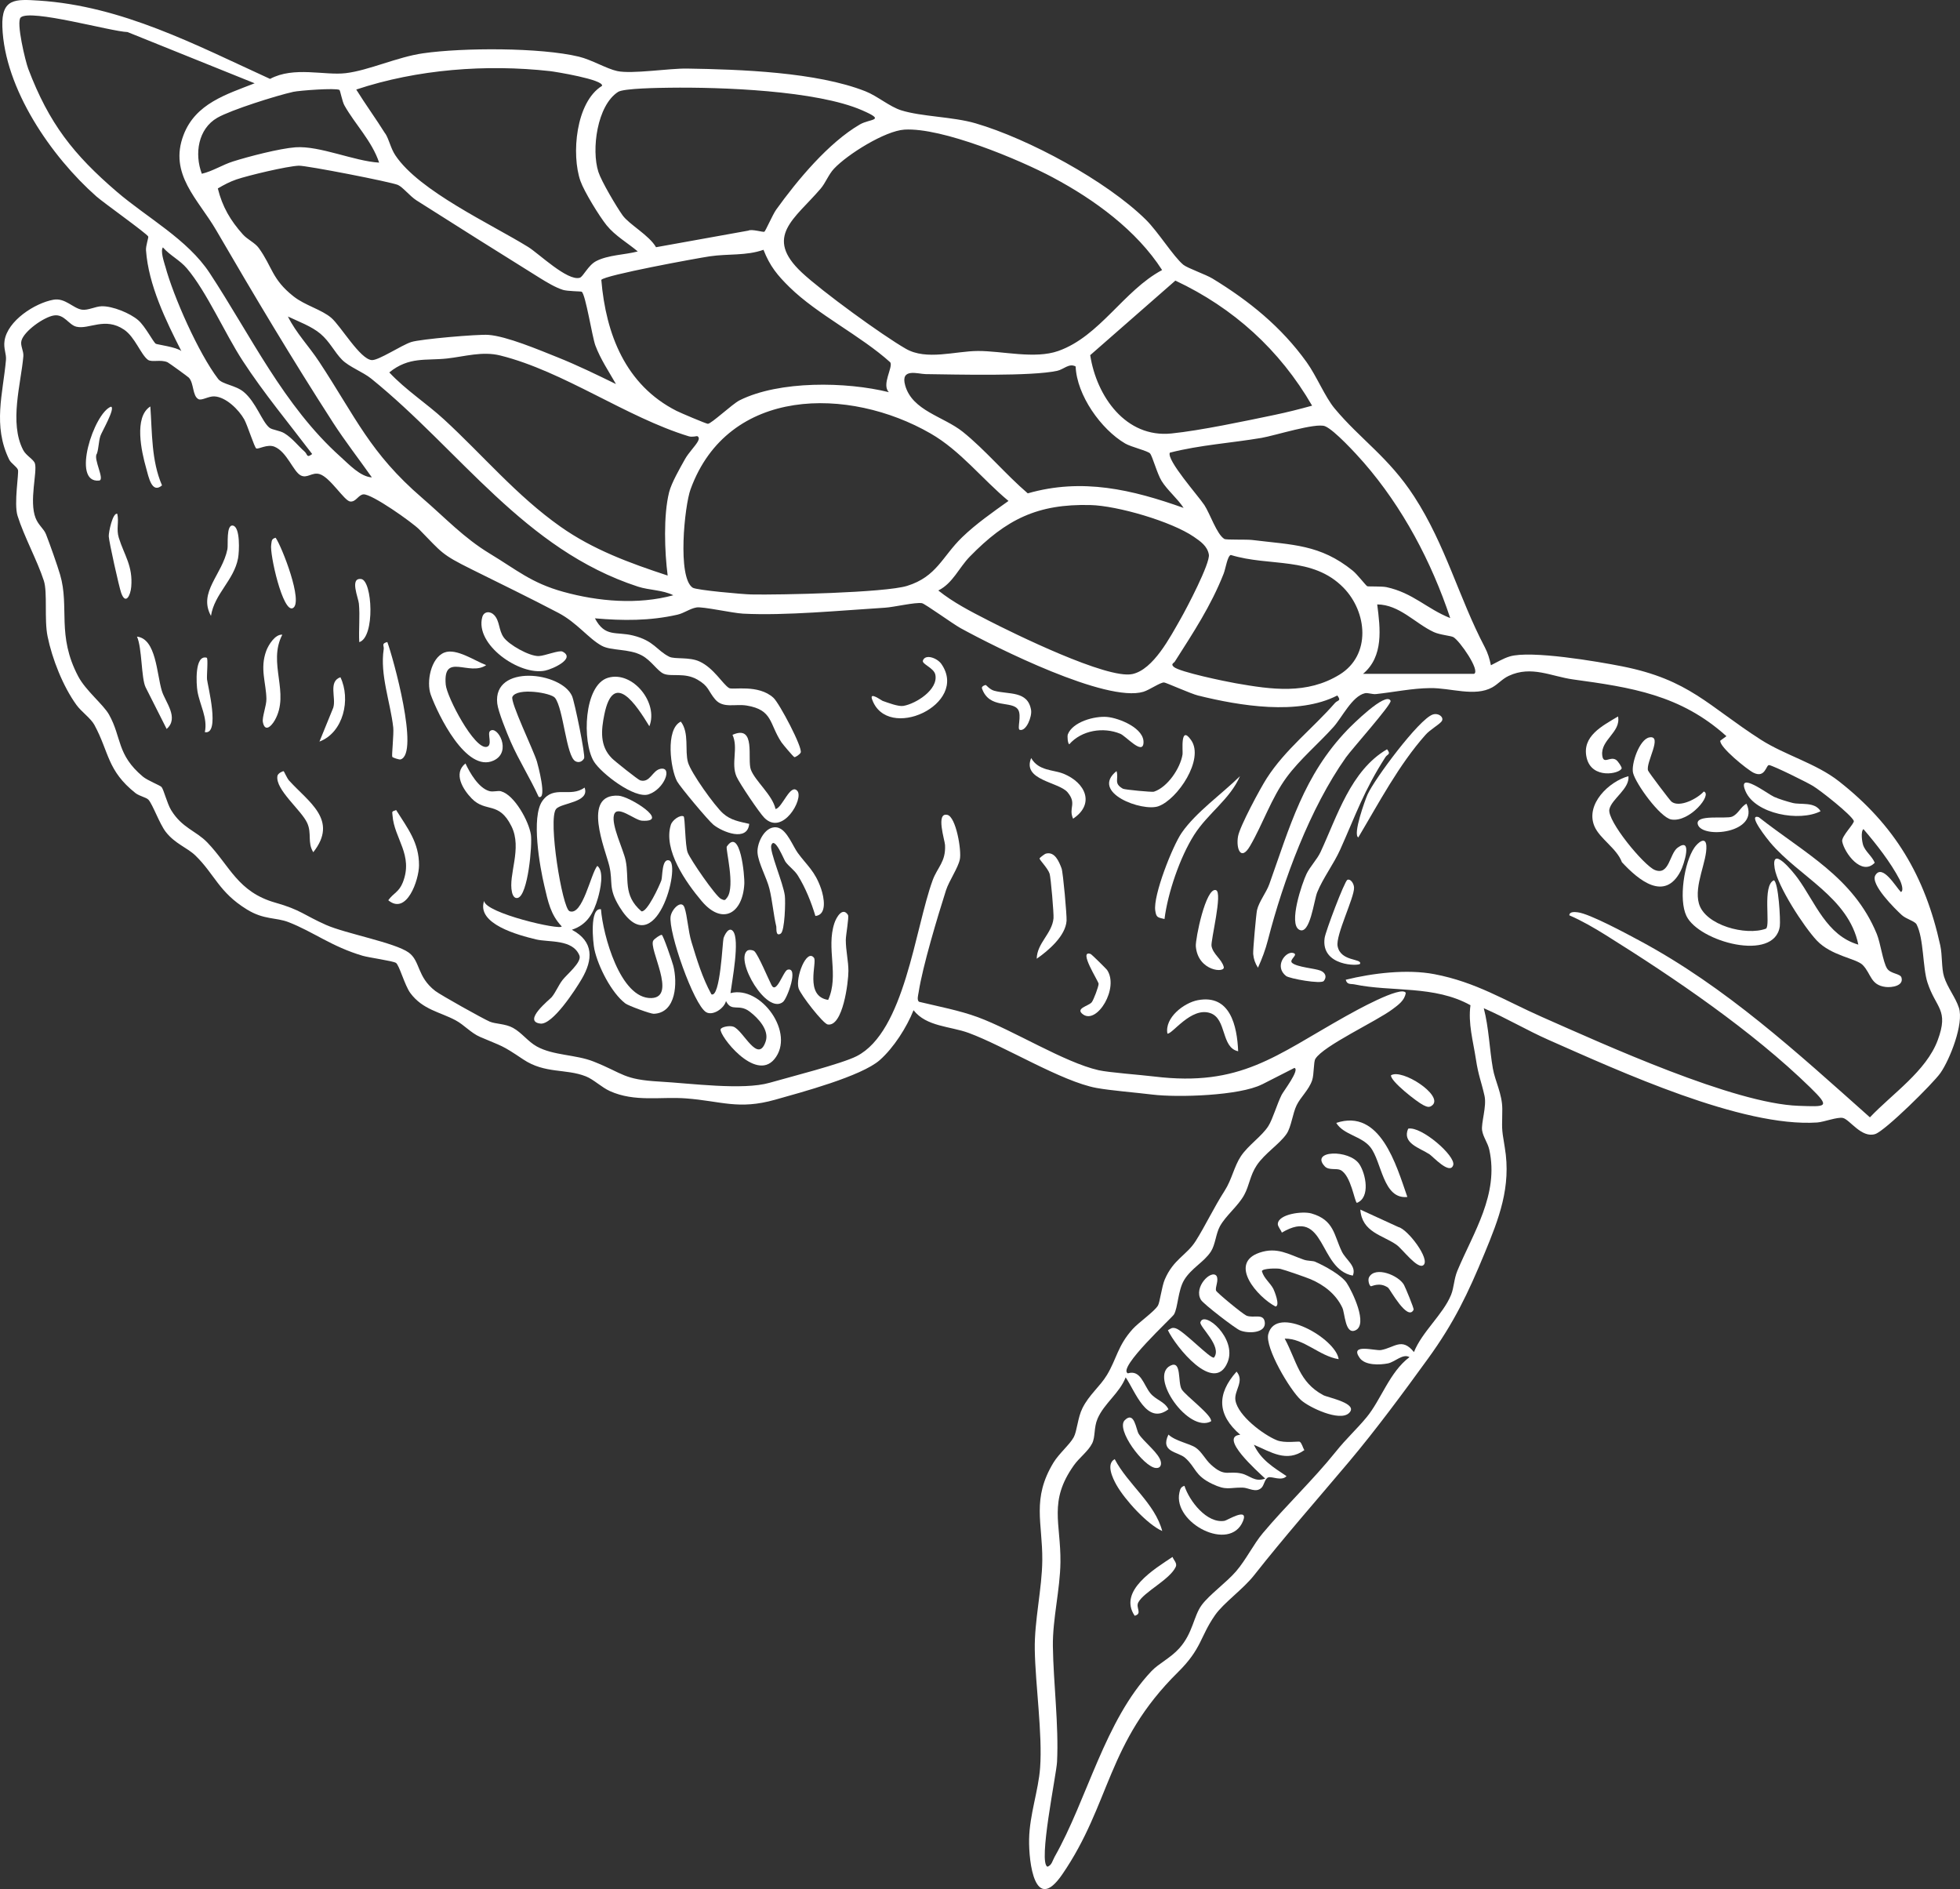 <svg width="220" height="212" viewBox="0 0 220 212" fill="none" xmlns="http://www.w3.org/2000/svg">
<rect x="0" y="0" width="220" height="212" fill="#333333" stroke="none"/>
<path d="M141.649 121.695C139.161 122.964 132.217 123.191 129.328 122.836C127.523 122.613 124.657 122.386 123.068 122.093C119.151 121.368 112.755 117.405 108.734 115.922C106.651 115.155 103.992 115.231 102.54 113.37C101.777 115.293 100.306 117.594 98.751 118.967C96.7 120.781 89.931 122.59 87.009 123.414C82.88 124.579 80.952 123.565 76.997 123.267C74.183 123.054 71.246 123.707 68.461 122.448C67.513 122.022 66.641 121.141 65.75 120.79C63.502 119.905 61.169 120.525 58.722 118.887C56.224 117.21 56.469 117.48 53.886 116.367C52.863 115.927 52.095 115.013 51.138 114.502C49.389 113.564 47.452 113.323 46.057 111.443C45.43 110.6 44.812 108.284 44.44 108.057C44.068 107.83 41.414 107.47 40.707 107.261C37.224 106.234 35.154 104.562 32.397 103.492C30.945 102.928 29.649 103.25 27.726 102.071C24.567 100.139 24.11 98.131 21.942 96.019C21.027 95.129 19.651 94.698 18.614 93.368C17.902 92.454 17.143 90.271 16.663 89.75C16.413 89.475 15.649 89.352 15.211 89.006C12.015 86.473 12.26 84.418 10.596 81.354C10.186 80.601 9.144 79.886 8.583 79.114C7.07 77.026 5.854 73.943 5.34 71.419C4.949 69.515 5.35 66.499 4.921 65.173C4.195 62.928 2.696 60.201 1.97 57.885C1.541 56.521 2.14 53.084 2.013 52.724C1.885 52.364 1.24 52.004 1.032 51.578C-0.834 47.761 0.335 44.171 0.669 40.402C0.731 39.701 0.377 39.128 0.509 38.243C0.839 35.989 3.926 34.005 6.005 33.635C7.315 33.403 8.206 34.606 9.196 34.753C9.88 34.852 10.695 34.388 11.416 34.369C12.618 34.336 14.603 35.141 15.517 35.937C16.309 36.623 17.195 38.385 17.488 38.579C17.615 38.664 19.868 38.958 20.358 39.403C18.609 35.96 16.672 32.001 16.389 28.095C16.352 27.593 16.691 26.655 16.639 26.546C16.483 26.21 11.624 22.753 10.818 22.043C5.779 17.596 0.495 9.963 0.264 2.988C0.155 -0.199 1.744 -0.1 4.355 0.066C13.726 0.672 21.947 5.033 30.313 8.855C32.991 7.415 36.427 8.495 38.803 8.211C41.395 7.903 44.6 6.392 47.495 5.98C51.954 5.341 60.636 5.317 64.977 6.359C66.396 6.7 68.093 7.718 69.272 7.974C70.945 8.334 75.093 7.661 77.12 7.695C83.054 7.789 91.675 8.083 97.143 10.247C98.477 10.773 99.858 11.975 101.164 12.383C103.45 13.098 106.933 13.093 109.493 13.836C115.442 15.57 124.185 20.291 128.611 24.647C129.988 26.002 131.732 28.824 132.83 29.719C133.283 30.088 135.347 30.803 136.101 31.263C140.216 33.773 143.818 36.68 146.669 40.653C147.782 42.206 148.725 44.545 149.804 45.838C152.708 49.324 155.875 51.312 158.736 55.726C162.276 61.181 163.756 67.11 166.66 72.631C167.013 73.304 167.193 73.929 167.348 74.658C168.041 74.317 168.701 73.9 169.45 73.673C171.798 72.953 179.34 74.237 182.083 74.781C189.629 76.282 191.713 79.209 197.638 83.007C200.353 84.744 203.855 85.677 206.391 87.666C212.67 92.582 216.078 98.311 217.784 106.092C218.029 107.204 217.911 108.644 218.208 109.601C218.59 110.837 219.495 111.921 219.877 113.095C220.457 114.871 218.859 118.91 217.803 120.416C216.978 121.595 211.59 126.913 210.483 127.268C208.955 127.761 207.631 125.644 206.863 125.464C206.254 125.322 204.723 125.919 203.973 125.971C195.507 126.53 181.795 120.217 173.867 116.723C171.369 115.619 169.045 114.232 166.547 113.147C167.117 115.34 167.183 117.708 167.565 119.905C167.815 121.344 168.621 122.751 168.625 124.465C168.625 126.738 168.484 126.302 168.904 128.77C169.653 133.211 168.23 136.791 166.632 140.66C164.765 145.178 163.2 148.455 160.287 152.47C157.473 156.353 154.423 160.478 151.392 164.077C147.801 168.334 144.19 172.439 140.754 176.796C139.519 178.363 137.346 179.879 136.384 181.257C134.678 183.705 134.918 184.998 132.208 187.673C124.199 195.581 124.69 202.41 119.227 210.361C116.153 214.836 115.465 209.011 115.512 206.402C115.564 203.646 116.559 200.956 116.747 198.385C117.025 194.62 116.215 189.089 116.149 185.135C116.092 181.877 116.964 178.326 116.992 175.091C117.025 170.872 115.781 168.206 118.251 164.134C118.85 163.149 120.089 162.093 120.518 161.297C120.895 160.606 120.966 159.095 121.494 158.039C122.253 156.51 123.459 155.615 124.247 154.312C125.34 152.503 125.453 151.021 127.136 149.155C127.82 148.398 129.582 147.186 129.978 146.508C130.191 146.144 130.407 144.358 130.737 143.596C131.718 141.299 133.198 140.878 134.216 139.263C135.272 137.596 136.21 135.584 137.478 133.6C138.26 132.383 138.529 130.896 139.274 129.769C140.099 128.523 141.64 127.519 142.371 126.364C142.865 125.578 143.342 123.883 143.865 122.855C144.058 122.471 145.943 120.014 145.288 119.848L141.645 121.704L141.649 121.695ZM209.116 94.826C209.413 95.622 210.11 96.053 210.431 96.82C208.96 98.359 207.023 95.716 206.778 94.433C206.665 93.851 208.192 92.397 208.079 92.122C207.796 91.436 204.345 88.713 203.492 88.201C202.813 87.789 199.165 85.98 198.585 85.862C198.232 85.786 198.166 87.368 196.841 86.729C196.134 86.388 192.981 83.84 193.094 83.12L193.782 82.618C188.63 77.963 183.059 77.139 176.573 76.249C174.126 75.913 171.897 74.658 169.351 75.847C168.611 76.192 168.168 76.765 167.499 77.139C165.533 78.228 162.842 77.191 160.537 77.22C158.491 77.243 156.474 77.674 154.447 77.892C154.027 77.935 153.532 77.722 153.207 77.798C151.77 78.124 150.643 80.511 149.672 81.591C148.003 83.452 145.896 85.218 144.416 87.231C142.696 89.57 141.762 92.449 140.315 94.935C139.283 96.711 138.722 95.233 138.963 93.86C139.156 92.743 141.466 88.457 142.187 87.339C144.28 84.086 147.329 81.771 149.842 78.896C150.143 78.55 150.596 78.697 150.106 78.049C145.713 80.312 139.156 79.209 134.485 78.058C133.674 77.859 130.874 76.6 130.667 76.59C130.233 76.566 129.04 77.424 128.333 77.637C124.176 78.873 111.803 72.679 107.815 70.491C106.971 70.027 103.818 67.749 103.488 67.692C102.734 67.564 100.344 68.137 99.34 68.199C94.452 68.502 88.164 69.113 83.403 68.867C82.22 68.805 78.868 68.052 78.18 68.171C77.431 68.298 76.799 68.81 76.026 68.985C72.925 69.686 69.912 69.667 66.778 69.392C67.919 71.561 69.149 70.841 71.072 71.324C73.434 71.916 73.688 72.982 75.121 73.701C75.729 74.004 77.351 73.701 78.51 74.232C80.127 74.971 81.112 76.775 81.833 77.215C82.229 77.457 85.128 76.756 86.82 78.314C87.485 78.925 90.134 83.939 89.87 84.465C89.766 84.673 89.286 84.995 89.163 84.967C89.055 84.943 87.857 83.518 87.711 83.3C86.33 81.216 86.764 79.668 83.813 79.18C82.517 78.967 81.164 79.535 80.268 78.48C79.472 77.542 79.585 77.011 78.265 76.259C76.832 75.444 75.352 75.979 74.494 75.61C73.792 75.307 73.099 74.113 72.024 73.545C70.572 72.778 68.616 73.053 67.551 72.475C66.057 71.665 64.789 69.894 62.677 68.781C59.585 67.157 56.078 65.452 52.948 63.899C49.502 62.19 49.639 62.048 47.07 59.429C46.292 58.638 41.73 55.404 40.796 55.48C40.217 55.527 39.953 56.365 39.297 56.28C38.638 56.195 37.073 53.585 35.889 53.211C35.027 52.941 34.499 53.737 33.749 53.349C32.915 52.913 32.208 50.706 30.813 50.133C30.002 49.802 28.994 50.451 28.762 50.323C28.56 50.214 27.768 47.695 27.414 47.065C26.802 45.976 25.364 44.55 24.063 44.484C23.417 44.451 22.635 44.981 22.281 44.797C21.584 44.437 21.786 43.011 21.197 42.382C21.093 42.273 18.958 40.724 18.812 40.658C18.044 40.307 17.03 40.696 16.597 40.374C15.805 39.782 15.145 37.816 13.924 36.993C11.775 35.539 9.993 37.002 8.579 36.666C7.711 36.462 7.221 35.226 6.057 35.401C4.94 35.572 2.71 37.144 2.409 38.228C2.253 38.792 2.673 39.37 2.621 39.981C2.361 43.03 1.009 47.448 2.602 50.507C2.927 51.137 3.771 51.549 3.917 52.004C4.214 52.932 3.243 56.228 3.997 58.141C4.322 58.96 4.916 59.325 5.166 59.964C5.576 61.011 6.434 63.426 6.75 64.505C7.82 68.156 6.34 71.291 8.781 75.908C9.625 77.509 11.6 79.062 12.236 80.194C13.679 82.765 13.08 84.669 16.031 87.15C16.573 87.605 17.992 88.14 18.138 88.329C18.397 88.665 18.751 90.162 19.208 90.915C20.433 92.922 21.994 93.225 23.266 94.542C25.807 97.18 26.684 100.106 30.917 101.304C33.759 102.109 34.112 102.696 36.601 103.8C38.793 104.77 44.318 105.784 45.864 106.892C47.197 107.848 46.783 109.615 48.861 111.211C49.474 111.679 54.23 114.336 54.975 114.653C55.607 114.923 56.719 114.876 57.577 115.349C58.581 115.903 59.246 116.879 60.25 117.438C62.111 118.47 64.61 118.333 66.618 119.128C70.035 120.483 69.912 121.15 74.061 121.382C77.478 121.572 83.389 122.377 86.382 121.515C88.607 120.876 94.461 119.393 96.158 118.527C101.541 115.776 102.696 104.24 104.68 98.799C105.222 97.312 106.17 96.734 106.076 94.836C106.047 94.281 105.006 91.137 106.34 91.45C107.306 91.677 107.947 95.442 107.739 96.436C107.532 97.431 106.528 98.837 106.179 99.926C105.246 102.853 103.558 108.455 103.115 111.343C103.073 111.632 102.88 112.248 103.167 112.428C105.293 112.939 107.706 113.398 109.743 114.147C113.73 115.615 119.462 119.228 123.313 120.104C124.463 120.364 128.036 120.625 129.582 120.814C139.269 121.984 143.162 118.465 151.053 114.047C151.958 113.54 157.322 110.538 157.789 111.424C157.666 112.281 156.955 112.769 156.313 113.252C154.48 114.63 148.574 117.338 147.645 118.825C147.428 119.171 147.508 120.554 147.282 121.231C146.914 122.315 145.995 123.106 145.543 124.029C145.09 124.953 144.939 126.473 144.416 127.24C143.634 128.391 141.97 129.423 141.065 130.773C140.306 131.904 140.24 133.031 139.655 134.102C138.953 135.375 137.605 136.394 136.926 137.625C136.474 138.449 136.422 139.67 135.918 140.452C135.154 141.636 133.702 142.327 132.901 143.672C132.217 144.827 132.217 146.755 131.774 147.512C131.557 147.882 125.383 153.526 126.594 154.123C128.046 153.678 128.366 155.435 129.121 156.353C129.757 157.125 130.714 157.272 131.152 158.153C128.706 160.014 127.424 156.126 126.349 154.573C125.665 156.349 123.936 157.485 123.191 159.218C122.762 160.222 122.965 161.24 122.587 161.988C122.149 162.864 121.14 163.589 120.532 164.451C117.666 168.495 119.08 170.905 119.029 175.328C118.991 178.397 118.142 181.692 118.18 184.737C118.237 188.852 118.854 193.64 118.647 197.736C118.576 199.152 116.497 209.115 117.577 209.489C118.067 209.319 118.142 208.793 118.373 208.386C122.041 201.917 124.006 193.067 129.253 187.536C130.073 186.674 131.374 186.082 132.368 184.979C133.91 183.269 133.961 181.37 134.89 180.12C135.753 178.955 137.666 177.592 138.746 176.337C139.877 175.02 140.697 173.301 141.744 172.056C144.336 168.968 147.386 166.089 149.908 162.95C151.161 161.387 152.246 160.44 153.4 159.043C155.013 157.092 155.979 153.967 158.208 152.305C157.482 151.864 156.563 152.849 155.8 153.005C154.881 153.19 153.226 153.252 152.618 152.394C151.43 150.713 154.367 151.623 155.013 151.509C156.521 151.244 157.35 150.046 158.708 151.736C159.613 149.463 161.989 147.498 162.875 145.315C163.21 144.491 163.191 143.544 163.587 142.602C165.387 138.302 168.263 134.04 167.169 129.039C166.995 128.244 166.49 127.638 166.363 126.88C166.222 126.051 166.9 124.171 166.627 122.969C166.255 121.311 165.943 120.729 165.661 118.858C165.354 116.846 164.77 114.843 165.053 112.811C160.994 110.552 156.214 111.343 152.033 110.472C151.619 110.387 151.199 110.538 151.053 109.951C154.075 109.208 157.93 108.739 161.004 109.326C165.694 110.221 168.922 112.295 173.066 114.123C180.127 117.239 194.616 123.854 201.885 124.1C204.991 124.205 205.519 124.313 203.186 122.036C196.662 115.676 187.961 109.766 180.245 104.946C178.929 104.126 177.572 103.336 176.148 102.72C176.158 102.28 176.785 102.346 177.096 102.384C178.43 102.54 182.62 104.808 184.025 105.561C193.74 110.77 201.71 118.12 209.889 125.393C212.377 122.765 216.21 120.208 217.496 116.742C218.783 113.28 217.294 113.176 216.346 110.254C215.8 108.564 215.946 105.343 215.13 103.748C214.937 103.364 213.98 103.16 213.466 102.692C212.679 101.972 209.898 99.221 210.501 98.221C211.289 96.924 212.764 99.476 213.363 100.106C213.754 99.959 213.353 98.96 213.24 98.742C212.208 96.768 210.615 94.736 209.163 93.046C208.828 93.311 209.017 94.537 209.13 94.836L209.116 94.826ZM135.168 56.654C135.819 57.639 136.582 59.983 137.431 60.485C137.638 60.608 139.934 60.518 140.589 60.603C145.062 61.157 148.178 61.082 151.836 64.041C152.359 64.463 153.297 65.703 153.466 65.789C153.561 65.841 155.107 65.779 155.635 65.893C158.618 66.546 160.132 68.312 162.781 69.364C160.683 63.056 157.44 56.924 153.066 51.9C152.236 50.948 149.762 48.249 148.729 47.832C147.697 47.415 143.068 48.893 141.593 49.144C138.175 49.721 134.687 49.934 131.308 50.801C130.912 51.62 134.499 55.645 135.163 56.654H135.168ZM160.914 70.922C158.84 69.956 157.082 67.853 154.584 67.829C154.932 70.519 155.328 73.668 152.99 75.624H165.453C166.198 75.283 163.822 71.874 163.129 71.499C162.842 71.343 161.616 71.253 160.909 70.922H160.914ZM122.371 39.862C123.082 44.474 126.363 49.172 131.487 48.646C134.749 48.315 139.745 47.254 143.063 46.563C144.454 46.274 145.91 45.905 147.277 45.526C143.643 39.251 138.439 34.549 131.93 31.49L122.366 39.862H122.371ZM131.859 74.255C131.755 74.421 131.369 74.516 131.76 74.847C132.425 75.42 137.525 76.472 138.708 76.68C142.724 77.381 146.684 77.968 150.365 75.704C153.928 73.512 153.466 68.677 150.799 65.954C147.315 62.403 142.536 63.629 138.147 62.28C137.77 62.403 137.577 63.79 137.351 64.373C135.922 68.005 133.928 71.007 131.859 74.26V74.255ZM118.208 19.931C114.4 17.899 105.736 14.286 101.517 14.547C99.344 14.684 95.126 17.317 93.613 18.932C92.99 19.595 92.675 20.518 92.109 21.176C89.224 24.553 85.689 26.546 90.002 30.585C92.255 32.693 98.991 37.599 101.678 39.142C103.997 40.478 107.212 39.398 109.771 39.389C112.51 39.379 116.134 40.322 118.784 39.389C123.455 37.741 126.132 32.598 130.44 30.306C127.579 25.85 122.828 22.393 118.204 19.931H118.208ZM110.836 69.582C113.801 71.102 124.261 76.244 127.094 75.648C129.465 75.146 131.355 71.481 132.533 69.421C133.188 68.279 135.856 63.194 135.687 62.232C135.517 61.271 134.739 60.75 134.004 60.243C131.491 58.52 125.425 56.749 122.38 56.678C116.469 56.536 112.962 58.255 108.847 62.474C107.636 63.715 106.943 65.462 105.321 66.267C106.999 67.612 108.932 68.606 110.841 69.582H110.836ZM132.854 57C132.17 55.944 131.034 55.025 130.384 53.974C129.875 53.15 129.366 51.218 129.088 50.891C128.847 50.602 126.971 50.166 126.297 49.773C123.582 48.182 120.862 44.347 120.735 41.127C120.004 40.724 119.396 41.453 118.685 41.61C115.781 42.254 107.306 42.026 103.888 41.984C103.049 41.974 101.037 41.25 101.602 43.253C102.408 46.108 105.892 46.724 108.069 48.462C110.568 50.465 112.896 53.259 115.361 55.366C121.48 53.614 127.07 54.944 132.854 57ZM83.987 25.883C84.388 25.675 85.642 26.082 85.797 26.006C85.92 25.94 86.74 24.06 87.117 23.535C89.502 20.215 92.995 16.019 96.512 13.969C97.652 13.301 99.542 13.585 96.771 12.378C91.647 10.143 80.895 9.769 75.168 9.844C74.075 9.859 70.021 9.901 69.38 10.313C67.014 11.829 66.363 16.801 67.165 19.292C67.509 20.357 69.196 23.203 69.88 24.16C70.61 25.187 72.863 26.395 73.636 27.744L83.987 25.883ZM84.313 66.712C87.443 66.778 99.344 66.518 101.814 65.751C105.147 64.718 105.755 62.464 107.989 60.3C109.521 58.813 111.459 57.459 113.198 56.218C110.233 53.756 107.81 50.578 104.449 48.646C95.314 43.385 81.725 43.343 77.511 54.911C76.832 56.772 76.012 64.808 77.751 65.954C78.18 66.234 83.412 66.693 84.313 66.712ZM79.693 28.762C78.242 28.976 67.838 30.884 67.494 31.41C68.008 37.509 70.214 43.205 75.932 46.108C76.337 46.317 79.264 47.557 79.453 47.562C79.844 47.562 82.201 45.336 83.007 44.929C87.466 42.694 95.008 42.827 99.773 44.015C98.92 43.163 100.268 41.207 99.929 40.663C96.611 37.67 91.751 35.297 88.626 32.233C87.268 30.903 86.415 29.87 85.698 28.033C83.766 28.72 81.73 28.464 79.698 28.762H79.693ZM43.257 14.997C43.691 15.688 43.841 16.635 44.393 17.454C47.07 21.451 55.131 25.145 59.283 27.716C60.471 28.45 63.686 31.57 65.072 31.173C65.463 31.059 66.01 29.771 66.919 29.302C68.277 28.601 70.134 28.601 71.586 28.218C70.441 27.252 69.045 26.466 68.088 25.282C67.273 24.268 65.581 21.522 65.152 20.314C64.115 17.364 64.619 11.454 67.575 9.636C67.805 8.935 62.281 8.04 61.725 7.979C54.574 7.188 46.839 7.77 39.986 10.048C41.032 11.729 42.201 13.33 43.248 15.006L43.257 14.997ZM77.313 48.964C70.28 46.814 63.276 41.671 56.153 39.895C54.136 39.393 52.175 40.009 50.177 40.232C47.787 40.492 45.92 39.999 43.695 41.794C45.548 43.774 47.886 45.275 49.837 47.069C54.216 51.095 57.978 55.626 62.899 59.097C66.575 61.693 70.69 63.194 74.942 64.591C74.598 61.934 74.452 57.833 75.107 55.229C75.371 54.182 76.328 52.529 76.879 51.54C77.28 50.815 78.034 50.077 78.336 49.532C78.491 49.252 78.468 49.035 78.256 48.945C78.213 48.926 77.709 49.082 77.313 48.964ZM63.167 32.522C62.38 32.281 61.367 31.675 60.655 31.234C56.036 28.36 51.364 25.419 46.736 22.479C46.024 22.024 45.227 21.015 44.676 20.76C43.969 20.433 34.376 18.562 33.537 18.596C32.199 18.652 27.881 19.685 26.538 20.139C25.802 20.39 25.114 20.755 24.45 21.148C24.954 23.198 25.864 24.747 27.254 26.3C27.787 26.897 28.616 27.233 29.055 27.844C30.591 29.979 30.502 31.329 32.948 33.261C34.235 34.279 36.106 34.739 37.191 35.676C38.256 36.595 40.419 40.317 41.725 40.411C42.484 40.468 45.043 38.749 46.156 38.385C47.174 38.053 53.622 37.499 54.801 37.58C56.861 37.722 60.532 39.28 62.573 40.094C64.803 40.984 66.981 42.05 69.139 43.101C68.343 41.7 67.395 40.298 66.825 38.764C66.472 37.812 65.727 33.02 65.293 32.74C65.204 32.683 63.733 32.702 63.153 32.522H63.167ZM35.809 40.572C39.953 46.866 41.522 50.825 47.381 55.877C50.063 58.193 52.057 60.362 54.984 62.133C58.015 63.965 59.651 65.429 63.233 66.418C67.174 67.507 71.6 67.882 75.578 66.802C74.353 66.191 72.877 66.248 71.6 65.831C58.859 61.678 51.68 50.593 41.678 42.5C40.745 41.742 39.189 41.179 38.388 40.369C37.544 39.512 37.03 38.361 35.979 37.466C34.989 36.623 33.495 36.079 32.317 35.52C33.231 37.367 34.688 38.868 35.805 40.568L35.809 40.572ZM32.877 10.318C31.035 10.725 25.925 12.335 24.393 13.216C22.225 14.461 21.81 17.279 22.654 19.5C23.87 19.216 24.973 18.491 26.146 18.122C27.909 17.563 31.379 16.663 33.16 16.531C35.88 16.332 39.759 18.089 42.555 18.25C41.749 15.82 39.84 13.936 38.656 11.824C38.411 11.388 38.185 10.133 38.1 10.091C37.648 9.854 33.622 10.152 32.877 10.313V10.318ZM37.36 47.392C32.783 40.298 28.513 33.133 24.261 25.826C22.253 22.37 18.916 19.552 20.603 15.143C21.951 11.616 25.402 10.593 28.583 9.347L14.315 3.598C12.434 3.532 3.384 0.966 2.324 1.96C1.782 2.467 2.861 6.918 3.172 7.728C5.505 13.865 8.253 17.345 13.094 21.503C16.521 24.448 21.032 26.84 23.535 30.642C28.154 37.665 31.855 45.554 38.204 51.246C39.194 52.136 40.443 53.495 41.739 53.576C40.292 51.521 38.727 49.508 37.36 47.396V47.392ZM18.539 29.837C19.467 33.308 22.309 39.682 24.483 42.523C24.959 43.149 26.443 43.22 27.358 43.987C28.744 45.142 29.404 47.325 30.243 47.998C30.558 48.249 31.412 48.31 31.925 48.627C32.826 49.181 33.429 50.005 34.197 50.687C34.541 50.995 34.395 51.445 35.041 50.953C32.425 47.505 29.606 44.119 27.24 40.487C25.241 37.423 23.205 32.745 20.976 30.117C20.184 29.184 19.081 28.672 18.284 27.763C17.992 28.185 18.402 29.35 18.534 29.842L18.539 29.837Z" fill="white"/>
<path d="M197.421 91.71C196.007 91.251 198.534 94.357 198.699 94.551C201.951 98.401 207.504 100.703 208.588 106.011C205.024 104.979 203.761 101.285 201.791 98.567C201.235 97.8 198.755 94.755 199.198 97.454C199.528 99.472 202.474 104.003 203.921 105.542C205.566 107.29 208.362 107.55 209.092 108.308C210.044 109.302 209.95 110.552 211.652 110.761C212.345 110.846 213.712 110.638 213.429 109.7C213.292 109.245 212.189 109.298 211.807 108.677C211.345 107.929 211.077 105.826 210.657 104.804C208.041 98.449 202.503 95.721 197.421 91.715V91.71Z" fill="white"/>
<path d="M81.994 111.452C82.159 110.103 83.078 105.448 82.272 104.496C81.8 103.942 81.315 104.95 81.211 105.296C81.098 105.665 80.853 112.011 79.854 111.589C78.836 109.747 78.223 107.706 77.61 105.694C77.238 104.467 77.153 102.786 76.832 101.853C76.512 100.921 75.418 101.991 75.277 102.824C74.989 104.562 77.869 112.759 79.255 113.588C80.004 114.033 81.282 113.176 81.489 112.342C82.116 113.626 82.913 112.584 84.148 113.526C85.105 114.255 86.363 115.605 85.948 116.86C85.081 119.474 83.46 115.671 82.338 115.226C81.914 115.056 80.966 115.245 80.886 115.51C80.683 116.145 84.751 121.468 86.915 118.868C89.319 115.974 85.425 110.562 81.994 111.452Z" fill="white"/>
<path d="M141.202 108.597C141.649 107.621 142.055 106.532 142.319 105.49C144.039 98.799 147.042 90.692 151.077 84.995C151.737 84.062 156.257 79.01 156.087 78.645C155.578 77.547 151.675 81.453 151.251 81.894C146.321 87.027 144.765 92.809 142.474 99.225C142.135 100.168 141.31 101.186 141.093 102.142C140.994 102.583 140.627 106.679 140.664 107.058C140.721 107.65 140.881 108.104 141.202 108.601V108.597Z" fill="white"/>
<path d="M60.457 89.423C61.461 89.835 60.358 85.767 60.269 85.469C59.873 84.157 57.238 78.754 57.516 78.2C58.044 77.135 61.852 77.746 62.295 78.314C63.252 79.535 63.549 84.877 64.591 85.431C64.973 85.635 65.364 85.474 65.562 85.104C65.732 84.792 64.492 78.749 64.209 78.115C63.007 75.382 55.296 74.492 55.814 78.953C55.923 79.881 56.898 82.263 57.322 83.239C58.242 85.346 59.514 87.33 60.462 89.428L60.457 89.423Z" fill="white"/>
<path d="M75.112 96.559C74.268 96.289 74.376 98.401 74.235 98.794C74.009 99.424 72.628 102.422 71.996 102.27C69.87 100.442 70.667 98.629 70.219 96.531C69.955 95.304 68.612 92.615 68.913 91.469C69.229 90.247 71.242 92.051 72.057 92.103C75.296 92.297 70.686 89.361 69.408 89.295C65.265 89.077 67.952 95.333 68.395 97.194C68.833 99.045 68.225 99.642 69.536 101.778C73.594 108.369 76.469 96.995 75.112 96.564V96.559Z" fill="white"/>
<path d="M65.614 88.386C63.988 89.565 62.187 88.05 60.881 89.882C59.594 91.691 60.594 97.293 61.103 99.429C61.508 101.143 61.786 102.64 63.05 103.965C62.965 104.43 54.452 102.479 54.339 101.101C53.448 103.696 58.199 104.95 60.165 105.424C61.602 105.77 64.285 105.367 65.039 107.233C65.336 107.972 63.606 109.369 63.134 109.989C62.672 110.59 62.404 111.315 61.923 111.907C61.749 112.125 58.586 114.615 60.65 114.871C62.022 115.042 64.61 111.04 65.298 109.861C66.561 107.706 66.679 105.67 64.19 104.34C65.939 103.771 66.641 102.426 67.118 100.774C67.377 99.874 67.848 97.79 67.047 97.17C66.302 98.051 65.397 102.838 63.922 102.256C63.111 101.934 61.48 91.933 62.418 90.787C62.993 90.086 66.25 90.072 65.614 88.381V88.386Z" fill="white"/>
<path d="M72.887 81.505C73.933 78.882 71.02 75.25 68.254 76.06C65.519 76.86 65.322 83.281 66.665 85.464C67.466 86.766 71.209 89.683 72.811 89.144C74.584 88.547 75.517 86.028 74.145 86.279C73.207 86.454 72.986 87.893 71.859 87.576C71.614 87.505 69.012 85.431 68.678 85.095C67.301 83.712 67.476 81.932 67.839 80.16C68.866 75.188 71.397 79.067 72.887 81.501V81.505Z" fill="white"/>
<path d="M147.636 141.602C147.353 141.479 146.787 141.522 146.354 141.37C144.661 140.783 143.351 139.898 141.362 140.584C137.855 141.797 141.145 145.561 143.172 146.622C143.733 146.541 143.016 144.813 142.932 144.652C142.587 143.975 141.852 143.459 141.64 142.649C141.73 142.336 143.332 142.318 143.709 142.398C144.148 142.493 146.613 143.35 147.103 143.558C148.607 144.197 149.955 145.235 150.671 146.759C150.968 147.394 150.978 149.757 152.1 149.312C153.641 148.701 151.755 144.875 151.162 143.98C150.568 143.089 148.645 142.038 147.636 141.607V141.602Z" fill="white"/>
<path d="M155.682 84.091C151.605 86.473 150.101 91.592 148.216 95.636C147.838 96.441 147.032 97.274 146.651 98.07C146.17 99.064 144.586 103.677 145.835 104.34C147.047 104.984 147.485 101.034 147.848 100.144C148.517 98.501 149.696 96.985 150.445 95.314C152.217 91.36 153.075 88.755 155.508 84.967C155.739 84.607 156.163 84.688 155.687 84.086L155.682 84.091Z" fill="white"/>
<path d="M199.104 98.79C197.784 99.382 198.75 103.833 198.227 104.216C195.984 105.059 191.378 103.838 190.695 101.399C190.12 99.358 191.633 96.64 191.529 94.925C191.458 93.794 190.558 94.589 190.19 95.12C189.045 96.768 188.399 100.949 189.295 102.796C190.7 105.699 199.194 108.009 199.773 103.956C199.872 103.265 199.618 99.003 199.109 98.79H199.104Z" fill="white"/>
<path d="M144.2 150.226C146.368 150.192 148.074 152.186 150.257 152.532C149.95 150.211 143.229 146.347 142.357 149.728C141.97 151.23 144.798 156.022 146.033 157.125C146.971 157.963 150.337 159.55 151.393 158.603C152.613 157.509 149.04 156.846 148.522 156.566C145.788 155.089 145.562 152.759 144.2 150.221V150.226Z" fill="white"/>
<path d="M74.273 104.917C74.15 104.879 73.486 105.315 73.33 105.552C72.755 106.433 76.04 111.907 73.123 112.006C69.611 112.125 67.664 104.851 67.457 102.043C66.147 101.811 66.566 105.841 66.717 106.537C67.127 108.455 68.626 111.419 70.195 112.612C70.54 112.873 73.033 113.787 73.382 113.772C75.937 113.673 76.045 110.23 75.578 108.393C75.465 107.948 74.452 104.969 74.278 104.913L74.273 104.917Z" fill="white"/>
<path d="M54.579 74.644C53.33 74.189 51.228 72.712 49.889 73.228C48.348 73.825 47.839 76.547 48.352 77.968C49.158 80.184 52.336 86.776 55.409 85.35C57.525 84.37 55.809 81.316 54.999 82.045C54.673 82.339 55.324 83.66 54.631 83.816C53.25 84.133 50.153 78.224 50.031 76.832C49.705 73.124 52.68 75.956 54.579 74.639V74.644Z" fill="white"/>
<path d="M87.41 92.908C85.967 92.435 84.93 94.551 85.029 95.712C85.124 96.872 86.062 98.51 86.363 99.732C86.707 101.134 86.806 102.587 87.136 103.989C87.174 104.145 87.033 105.149 87.631 104.775C88.093 104.482 88.178 101.19 88.093 100.509C87.914 99.093 86.344 95.513 86.575 94.85C86.948 93.803 87.975 96.446 88.164 96.711C88.579 97.279 89.149 97.615 89.55 98.25C90.403 99.604 91.067 101.271 91.525 102.796C92.877 102.663 92.486 100.684 92.166 99.746C91.478 97.743 90.577 97.132 89.535 95.702C89.017 94.987 88.352 93.225 87.405 92.913L87.41 92.908Z" fill="white"/>
<path d="M180.645 90.82C180.9 89.655 182.931 88.533 182.785 87.107C180.594 87.699 177.94 90.252 178.958 92.705C179.547 94.125 181.47 95.191 182.05 96.758C183.921 98.785 186.853 101.205 188.635 97.767C189.012 97.037 190.03 93.874 188.314 95.124C187.376 95.806 187.386 98.292 185.746 97.634C184.525 97.142 180.358 92.108 180.645 90.82Z" fill="white"/>
<path d="M76.724 91.615C76.342 91.421 75.47 92.013 75.296 92.572C74.424 95.394 76.997 99.036 78.76 101.124C81.065 103.857 83.347 102.559 83.544 99.225C83.601 98.311 83.092 92.776 81.579 95.006C81.419 95.243 82.54 99.438 81.635 100.703C81.367 101.072 81.338 101.067 80.938 100.883C80.344 100.608 77.473 96.446 77.181 95.659C76.889 94.873 76.908 91.71 76.729 91.615H76.724Z" fill="white"/>
<path d="M145.878 161.799C145.769 161.728 144.185 161.988 143.313 161.628C141.786 161.003 138.949 158.872 138.67 157.149C138.496 156.06 139.726 155.004 138.798 153.929C136.559 156.443 136.611 158.773 139.213 161.013C136.752 161.235 141.164 165.133 142.012 165.933C140.848 166.373 140.292 165.583 139.368 165.369C137.822 165.014 137.511 165.819 135.918 164.366C135.277 163.778 134.909 162.954 134.23 162.476C133.551 161.998 131.939 161.742 131.152 160.994C130.191 162.983 132.213 162.893 133.024 163.603C134.244 164.683 134.07 165.578 136.054 166.525C137.69 167.306 137.916 166.923 139.481 166.946C140.155 166.956 140.961 167.576 141.598 166.965C141.899 166.676 141.961 165.928 142.366 165.796C142.771 165.663 143.86 166.255 144.407 165.658C142.922 164.659 141.546 163.849 140.74 162.135C142.649 162.94 144.398 164.171 146.41 162.737C146.222 162.457 146.137 161.96 145.878 161.79V161.799Z" fill="white"/>
<path d="M95.178 102.677C94.588 101.745 93.877 102.924 93.655 103.606C92.713 106.456 94.207 109.44 92.958 112.215C90.261 111.798 91.751 107.995 91.364 107.489C90.535 106.409 89.257 109.719 89.639 110.917C89.88 111.67 92.401 114.89 92.906 114.971C94.621 115.255 95.234 110.174 95.23 108.966C95.23 107.848 94.942 106.712 94.937 105.5C94.937 104.931 95.319 102.9 95.182 102.682L95.178 102.677Z" fill="white"/>
<path d="M56.257 88.803C55.876 88.694 55.366 88.912 54.904 88.774C53.717 88.419 52.75 86.757 52.246 85.677C50.846 86.79 51.958 88.599 52.953 89.617C54.541 91.237 55.984 89.868 57.407 92.724C58.652 95.224 57.016 98.174 57.469 100.134C57.553 100.504 57.756 100.873 58.129 100.764C59.265 100.433 59.764 94.798 59.59 93.671C59.359 92.155 57.752 89.229 56.252 88.807L56.257 88.803Z" fill="white"/>
<path d="M76.413 80.984C74.655 81.842 75.267 86.331 75.998 87.685C76.328 88.296 79.528 92.122 80.085 92.563C81.117 93.382 83.893 94.504 84.096 92.458C82.998 92.203 82.017 92.061 81.136 91.265C80.198 90.413 77.558 86.728 77.224 85.559C76.842 84.224 77.398 82.258 76.418 80.98L76.413 80.984Z" fill="white"/>
<path d="M87.051 90.796C86.703 89.205 84.77 87.671 84.28 86.373C83.841 85.204 84.911 81.264 82.22 82.467C82.903 83.958 82.017 85.682 82.677 87.164C83.007 87.912 85.227 91.204 85.788 91.772C87.848 93.86 90.247 89.622 89.498 88.76C88.711 87.856 87.806 90.678 87.051 90.791V90.796Z" fill="white"/>
<path d="M191.237 88.831C190.535 89.622 188.522 90.678 187.617 89.968C187.442 89.83 185.057 86.681 184.987 86.473C184.69 85.611 186.684 82.476 185.133 82.755C184.016 82.959 183.063 85.763 183.304 86.743C183.61 87.974 186.344 91.753 187.593 91.966C189.653 92.321 192.25 89.144 191.237 88.826V88.831Z" fill="white"/>
<path d="M152.463 93.978C154.768 90.11 157.002 85.848 160.014 82.457C160.528 81.879 161.513 81.335 161.805 80.966C162.154 80.53 161.475 79.962 160.815 80.189C159.26 80.719 154.277 87.434 153.5 89.162C153.212 89.802 151.821 93.675 152.463 93.978Z" fill="white"/>
<path d="M125.326 86.534C122.319 88.954 128.234 91.128 130.03 90.479C132.184 89.702 135.197 85.209 133.702 83.068C132.444 81.264 132.788 84.309 132.736 84.65C132.496 86.208 131.048 88.358 129.512 88.85C129.323 88.912 126.245 88.627 126.043 88.514C124.954 87.898 125.604 87.453 125.326 86.539V86.534Z" fill="white"/>
<path d="M139.194 87.093C137.172 89.087 134.24 91.142 132.637 93.462C131.614 94.945 129.418 100.49 129.672 102.19C129.79 102.985 129.936 102.947 130.709 103.141C131.077 100.206 132.434 96.228 134.027 93.709C135.583 91.256 138.067 89.702 139.189 87.088L139.194 87.093Z" fill="white"/>
<path d="M54.136 69.241C53.269 72.347 58.345 75.861 61.192 75.259C62.027 75.084 64.657 73.905 63.144 73.128C62.762 72.93 61.15 73.607 60.467 73.626C59.411 73.654 57.115 72.361 56.526 71.514C55.96 70.704 56.111 69.719 55.475 69.032C55.032 68.554 54.32 68.592 54.136 69.245V69.241Z" fill="white"/>
<path d="M134.739 148.379C134.584 148.876 137.228 151.102 136.266 152.352C135.885 152.551 132.835 149.302 131.939 149.061C131.534 148.952 131.426 149.094 131.091 149.283C131.939 151.087 136.304 156.566 137.798 152.859C138.868 150.197 135.164 147.034 134.744 148.379H134.739Z" fill="white"/>
<path d="M149.988 126.018C150.794 127.354 152.821 127.486 153.815 128.741C155.112 130.375 155.22 134.622 157.968 134.329C156.724 130.758 154.932 124.366 149.988 126.018Z" fill="white"/>
<path d="M43.479 72.049C42.762 72.229 43.13 72.451 43.069 72.854C42.63 75.728 43.823 78.811 44.139 81.633C44.219 82.353 43.95 84.792 44.03 84.934C44.082 85.033 44.812 85.27 44.959 85.227C47.122 84.593 44.11 73.754 43.474 72.049H43.479Z" fill="white"/>
<path d="M143.427 137.341C143.408 137.639 143.771 138.018 143.879 138.33C148.847 135.38 147.956 142.445 151.845 143.156C152.298 142.09 151.072 141.399 150.615 140.456C149.719 138.605 149.757 136.914 147.202 136.18C146.203 135.892 143.502 136.247 143.431 137.336L143.427 137.341Z" fill="white"/>
<path d="M103.592 74.123C103.445 74.54 104.827 74.937 104.987 75.719C105.331 77.39 102.819 78.972 101.409 79.218C100.834 79.318 99.665 78.863 99.067 78.655C98.92 78.603 97.582 77.594 97.879 78.46C99.566 83.319 108.8 79.038 105.67 74.521C105.204 73.848 103.865 73.351 103.592 74.128V74.123Z" fill="white"/>
<path d="M141.956 148.327C141.796 147.361 140.693 147.967 139.905 147.645C139.509 147.484 136.563 145.055 136.497 144.841C136.375 144.444 136.837 143.677 136.545 143.184C135.946 142.431 133.924 144.472 134.81 145.888C135.102 146.357 138.595 149.042 139.165 149.293C140.056 149.686 142.177 149.648 141.961 148.331L141.956 148.327Z" fill="white"/>
<path d="M116.686 96.332C116.658 96.498 117.61 97.421 117.813 98.051C117.949 98.472 118.298 102.55 118.251 103.056C118.091 104.775 116.399 105.826 116.366 107.593C117.676 106.684 119.609 105.04 119.717 103.326C119.755 102.744 119.326 97.909 119.156 97.454C118.868 96.687 118.397 95.532 117.398 95.797C117.228 95.844 116.691 96.28 116.686 96.327V96.332Z" fill="white"/>
<path d="M131.034 115.993C131.553 116.126 133.702 112.939 135.866 113.701C137.718 114.355 137.04 117.566 138.977 117.977C138.859 115.141 138.091 111.561 134.456 112.243C132.892 112.537 130.714 114.208 131.034 115.989V115.993Z" fill="white"/>
<path d="M44.464 90.905C43.917 91.095 44.03 91.071 44.058 91.507C44.237 94.097 46.434 95.953 45.209 99.041C44.775 100.125 44.172 100.21 43.582 101.029C45.647 102.753 47.023 98.752 47.033 97.118C47.047 94.561 45.751 92.956 44.464 90.905Z" fill="white"/>
<path d="M29.88 73.053C29.154 75.041 29.87 76.614 29.903 78.432C29.918 79.195 29.399 80.483 29.507 81.041C29.729 82.187 30.436 81.538 30.837 80.842C32.595 77.769 30.007 74.44 31.69 71.225C30.879 71.159 30.12 72.394 29.88 73.053Z" fill="white"/>
<path d="M136.488 99.893C135.338 99.538 134.16 105.419 134.225 106.201C134.461 109.037 137.605 109.236 137.355 108.492C137.101 107.597 136.158 107.1 135.988 106.167C135.88 105.566 137.27 100.139 136.488 99.898V99.893Z" fill="white"/>
<path d="M18.708 81.804C20.132 80.554 18.544 78.787 18.162 77.518C17.582 75.596 17.535 71.694 15.376 71.443C15.956 72.716 15.847 76.14 16.347 77.135L18.704 81.804H18.708Z" fill="white"/>
<path d="M84.68 106.759C84.553 106.622 84.068 106.537 83.865 106.698C82.498 107.792 86.062 113.938 87.891 112.437C88.371 112.044 89.677 108.483 88.404 108.824C87.919 108.957 87.15 111.646 86.594 110.543C86.156 109.672 85.171 107.285 84.685 106.755L84.68 106.759Z" fill="white"/>
<path d="M152.661 108.156C152.882 107.545 150.473 107.934 150.139 106.182C149.903 104.955 152.024 100.726 151.986 99.618C151.972 99.126 151.567 98.581 151.232 98.742C150.916 98.894 148.781 104.538 148.682 105.268C148.234 108.464 152.566 108.431 152.665 108.156H152.661Z" fill="white"/>
<path d="M31.836 86.544C31.789 86.525 31.19 86.752 31.138 87.088C30.889 88.613 33.806 90.896 34.475 92.345C35.027 93.529 34.475 94.547 35.164 95.641C38.02 92.018 34.636 90.02 32.439 87.586C32.208 87.325 31.892 86.567 31.836 86.549V86.544Z" fill="white"/>
<path d="M152.689 135.749C152.873 138.302 155.206 138.61 156.747 139.694C157.426 140.172 159.118 142.507 159.773 141.977C160.575 141.328 158.015 137.956 156.974 137.71L152.689 135.745V135.749Z" fill="white"/>
<path d="M132.948 166.747C132.533 166.861 132.463 167.131 132.382 167.505C131.628 170.919 138.072 174.272 139.524 170.697C140.179 169.087 137.747 170.626 137.45 170.673C135.456 171.009 133.485 168.429 132.948 166.747Z" fill="white"/>
<path d="M119.858 82.419C119.783 82.614 119.844 83.461 120.023 83.523C121.414 81.941 123.86 81.562 125.75 82.348C126.387 82.614 128.216 84.73 128.348 83.418C128.517 81.737 125.609 80.577 124.266 80.459C122.861 80.336 120.405 81.003 119.858 82.415V82.419Z" fill="white"/>
<path d="M204.35 91.033C203.671 89.934 202.125 90.346 201.197 90.105C200.575 89.944 199.693 89.679 199.113 89.418C198.444 89.12 194.881 86.397 195.936 88.817C197.039 91.35 201.979 92.255 204.35 91.038V91.033Z" fill="white"/>
<path d="M182.022 86.222C182.059 86.099 181.626 85.426 181.39 85.27C180.707 84.83 179.971 85.862 179.844 84.768C179.641 83.021 181.97 82.168 181.616 80.402C179.877 81.458 177.52 82.604 178.095 85.047C178.67 87.491 181.838 86.842 182.026 86.222H182.022Z" fill="white"/>
<path d="M26.142 58.984C25.364 58.842 25.623 61.153 25.529 61.621C24.949 64.51 22.215 66.456 23.681 69.118C24.068 66.632 26.26 65.126 26.722 62.644C26.858 61.92 26.986 59.135 26.142 58.984Z" fill="white"/>
<path d="M135.932 159.512C136.135 158.877 133.047 156.609 132.637 155.913C132.17 155.113 132.665 152.593 131.355 153.266C128.946 154.502 133.424 160.871 135.927 159.512H135.932Z" fill="white"/>
<path d="M119.363 86.828C118.223 86.364 116.578 86.534 115.743 85.071C114.702 87.586 118.864 87.742 119.839 88.926C120.905 90.219 119.901 90.645 120.448 91.876C122.922 90.233 121.857 87.837 119.368 86.828H119.363Z" fill="white"/>
<path d="M125.119 163.75C124.119 164.295 124.897 165.905 125.317 166.648C126.236 168.282 128.758 171.066 130.455 171.819C129.62 168.689 126.627 166.615 125.119 163.75Z" fill="white"/>
<path d="M152.307 134.992C153.848 134.381 153.297 131.729 152.585 130.654C151.459 128.954 146.99 129.087 148.706 130.9C149.154 131.369 150.026 131.08 150.469 131.308C151.657 131.914 152.043 134.907 152.307 134.992Z" fill="white"/>
<path d="M13.161 57.663C12.656 57.492 12.185 59.727 12.208 60.191C12.237 60.816 13.368 65.893 13.608 66.556C14.103 67.91 14.645 66.835 14.73 65.864C14.933 63.516 13.948 62.318 13.335 60.352C13.033 59.382 13.373 58.577 13.165 57.667L13.161 57.663Z" fill="white"/>
<path d="M30.94 60.348C30.441 60.475 30.511 60.731 30.441 61.129C30.252 62.147 31.751 68.833 32.873 68.242C34.084 67.602 31.643 61.361 30.94 60.348Z" fill="white"/>
<path d="M131.609 174.727C129.62 176.057 125.472 178.534 127.362 181.328C128.267 181.086 127.447 180.438 127.768 179.831C128.395 178.643 131.298 177.288 131.972 175.839C132.161 175.432 131.741 175.091 131.609 174.727Z" fill="white"/>
<path d="M122.413 107.058C120.98 106.565 123.304 110.117 123.313 110.401C123.323 110.699 122.748 112.233 122.536 112.484C122.173 112.911 120.627 113.166 121.569 113.843C123.148 114.98 125.637 110.874 124.261 108.848C124.181 108.734 122.536 107.1 122.418 107.062L122.413 107.058Z" fill="white"/>
<path d="M16.875 45.616C15.004 46.79 15.885 50.702 16.399 52.511C16.682 53.519 17.035 55.461 18.185 54.471C16.983 51.696 17.087 48.58 16.875 45.616Z" fill="white"/>
<path d="M130.304 164.072C130.139 163.101 128.366 161.813 127.81 160.909C127.509 160.421 127.334 158.304 126.25 159.379C125.213 160.407 128.366 164.617 129.724 164.744C130.205 164.792 130.37 164.46 130.304 164.072Z" fill="white"/>
<path d="M110.657 76.874C110.591 76.86 110.139 77.016 110.219 77.253C111.049 79.635 113.594 78.574 114.277 79.64C114.702 80.303 114.136 81.823 114.466 81.908C115.201 82.102 115.852 80.402 115.734 79.692C115.371 77.48 113.226 77.968 111.591 77.518C111.096 77.381 110.704 76.888 110.648 76.874H110.657Z" fill="white"/>
<path d="M163.115 130.754C163.431 129.736 159.509 126.336 158.058 126.667C157.346 128.31 159.363 128.817 160.471 129.551C160.829 129.788 162.757 131.904 163.115 130.754Z" fill="white"/>
<path d="M153.867 144.349C153.961 144.387 154.862 143.823 155.823 144.524C155.998 144.652 158.006 148.35 158.67 146.982C158.736 146.849 157.742 144.472 157.591 144.197C156.997 143.123 154.357 142.052 153.669 143.34C153.509 143.643 153.683 144.278 153.872 144.349H153.867Z" fill="white"/>
<path d="M12.463 45.639C10.554 46.317 7.957 54.258 11.124 53.931C11.822 53.86 10.417 51.469 10.879 50.91C11.091 50.271 11.063 49.57 11.266 48.931C11.398 48.509 12.986 45.796 12.463 45.639Z" fill="white"/>
<path d="M23.201 73.81C21.815 73.441 22.036 76.817 22.163 77.575C22.423 79.114 23.332 80.568 22.993 82.164C24.747 82.5 23.309 76.912 23.238 76.244C23.191 75.804 23.384 73.862 23.201 73.815V73.81Z" fill="white"/>
<path d="M196.031 90.2C195.371 90.54 195.135 91.341 194.414 91.649C193.735 91.938 190.252 91.35 190.568 92.51C191.02 94.173 197.572 93.505 196.035 90.2H196.031Z" fill="white"/>
<path d="M38.209 76.003C36.823 76.491 37.752 78.309 37.407 79.422L35.857 83.224C38.553 82.206 39.397 78.475 38.209 75.998V76.003Z" fill="white"/>
<path d="M148.216 108.928C147.56 108.668 145.609 108.545 145.039 108.066C144.6 107.702 145.896 107.096 145.095 106.935C144.294 106.774 142.988 108.445 144.355 109.53C144.723 109.818 148.272 110.472 148.588 110.088C148.974 109.619 148.748 109.141 148.216 108.928Z" fill="white"/>
<path d="M40.537 64.979C39.227 64.818 40.221 67.086 40.283 67.735C40.419 69.165 40.25 70.633 40.325 72.063C42.126 71.514 41.8 65.135 40.537 64.979Z" fill="white"/>
<path d="M156.134 120.667C156.026 121.325 159.099 123.698 159.759 124.02C160.15 124.209 160.443 124.356 160.81 124.001C161.951 122.898 157.402 119.91 156.134 120.672V120.667Z" fill="white"/>
</svg>
